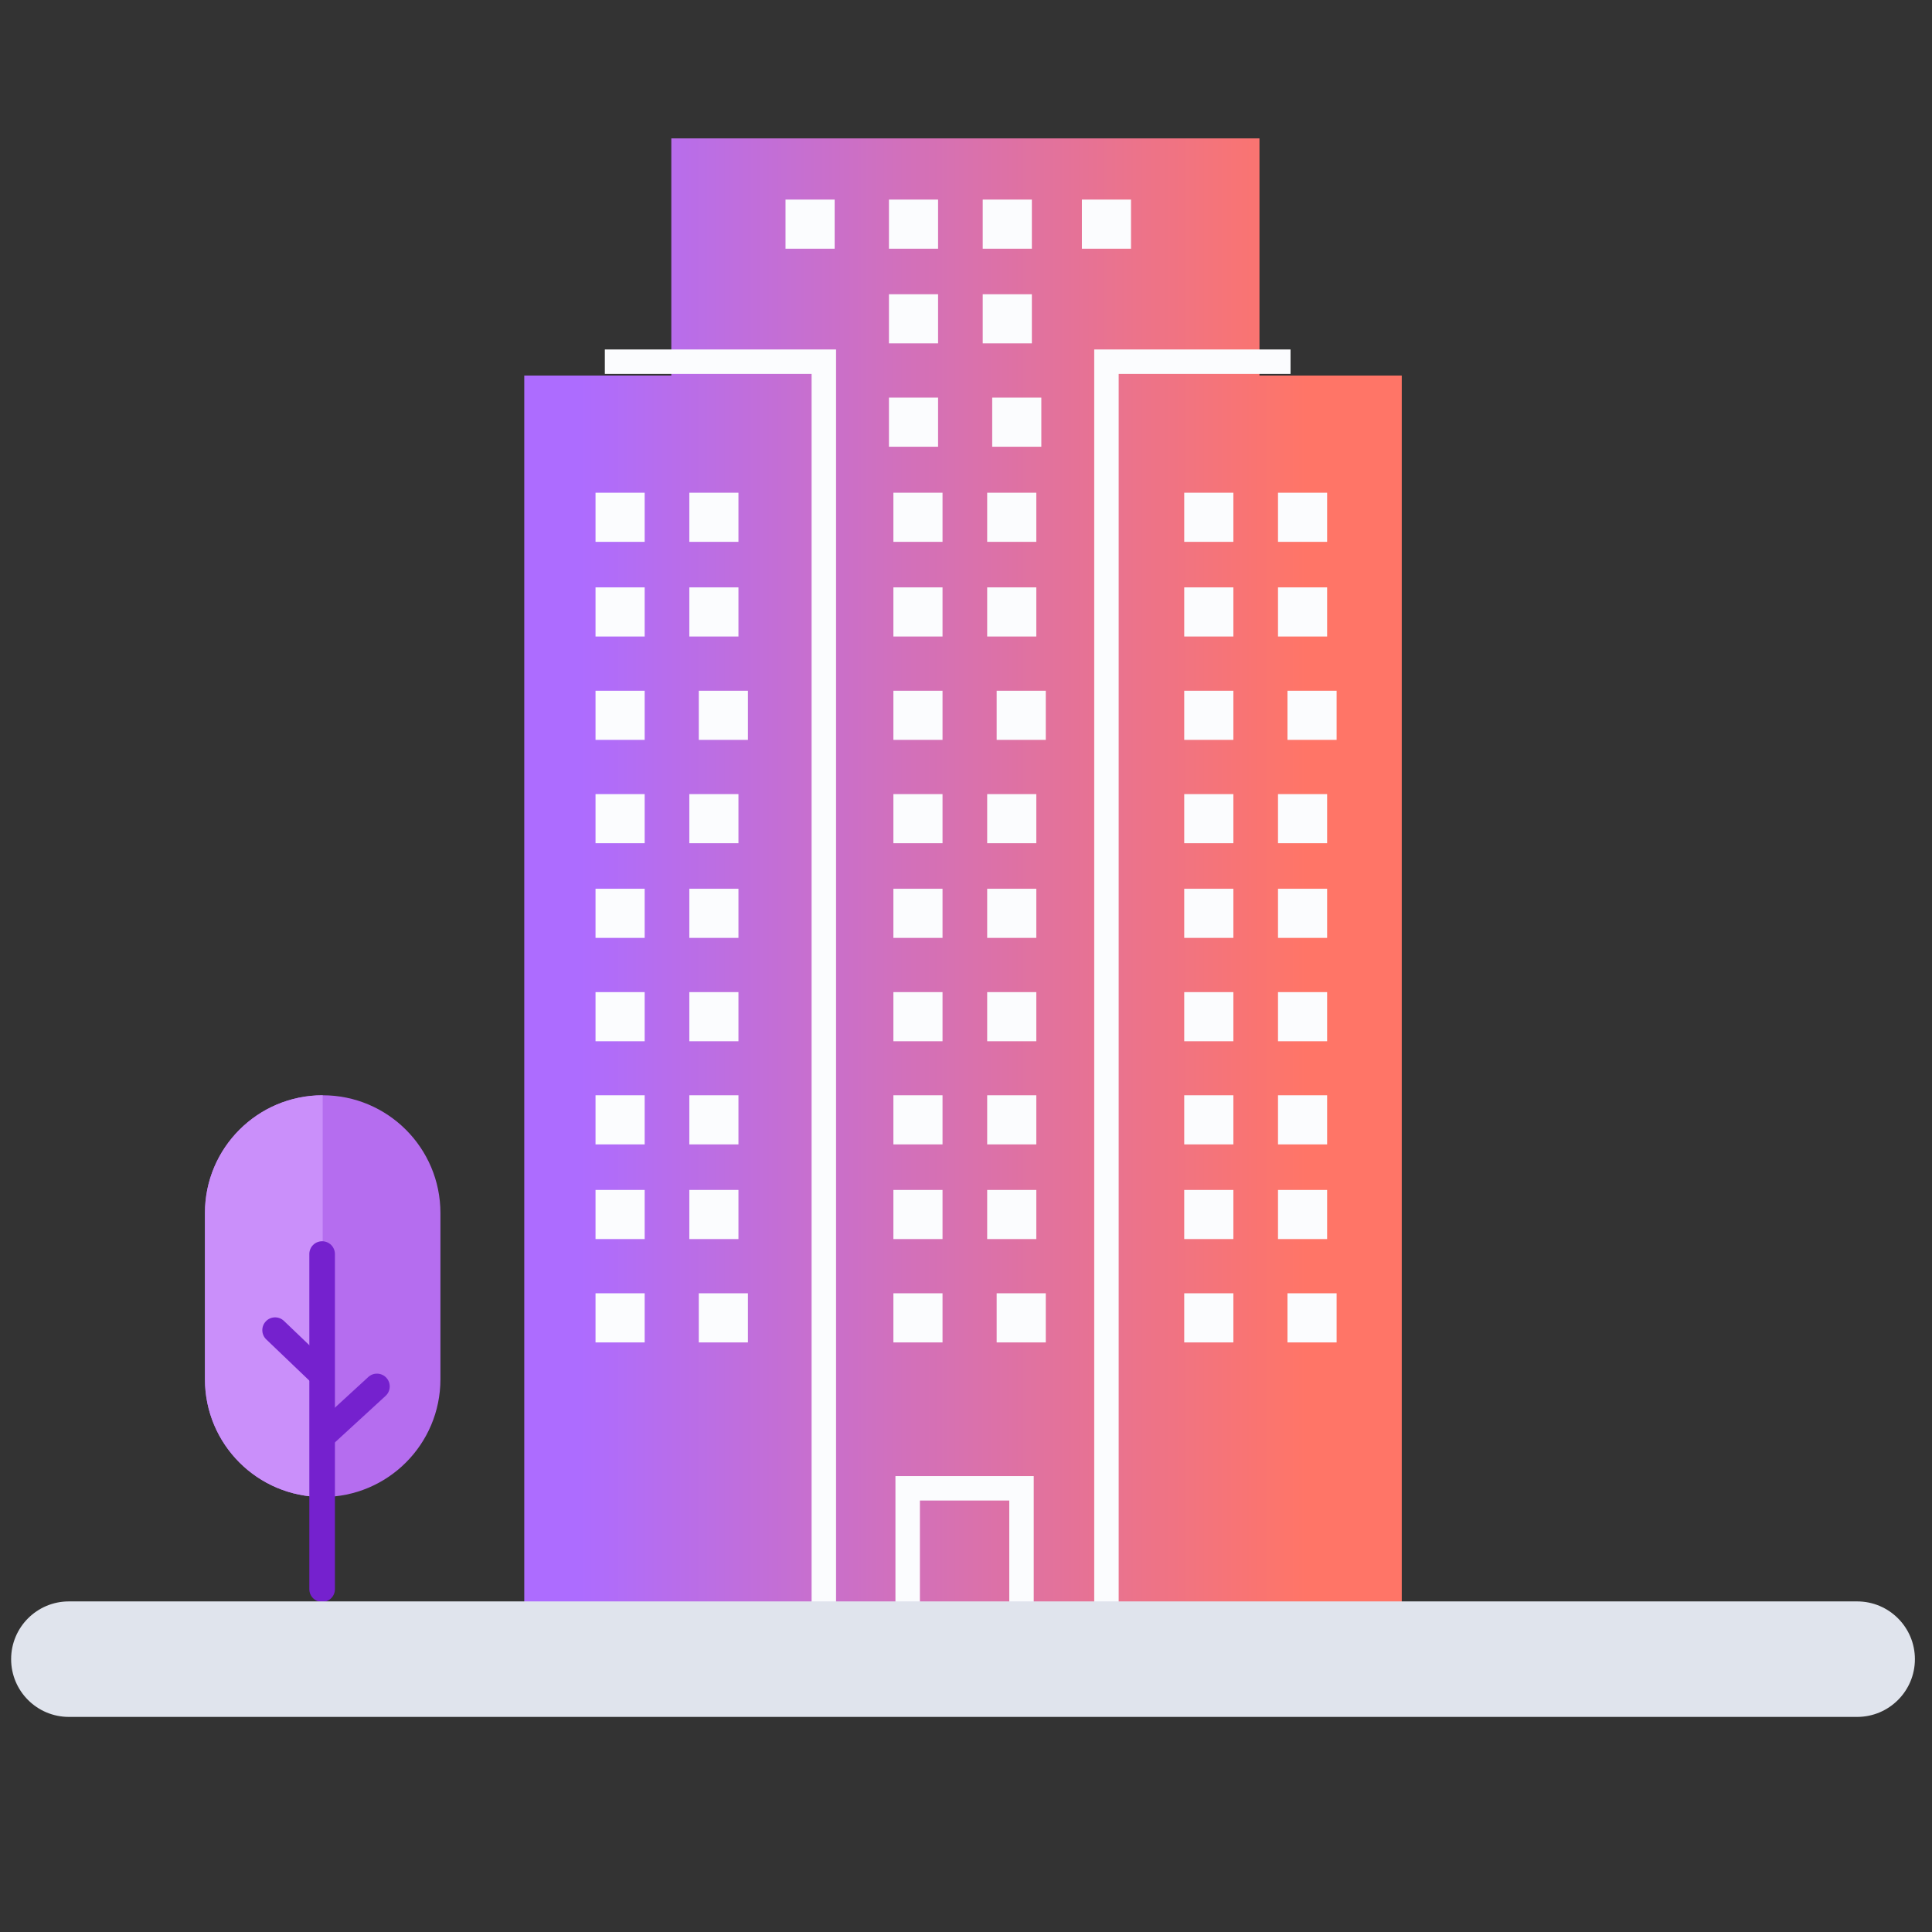 <svg width="158" height="158" viewBox="0 0 158 158" fill="none" xmlns="http://www.w3.org/2000/svg">
<rect x="0" y="0" width="158" height="158" fill="#333333" stroke="none"/>
<g clip-path="url(#clip0_501_8734)">
<path d="M16.76 99.201C16.76 93.883 21.071 89.572 26.389 89.572C31.707 89.572 36.018 93.883 36.018 99.201V112.794C36.018 118.112 31.707 122.424 26.389 122.424C21.071 122.424 16.76 118.112 16.76 112.794V99.201Z" fill="#B56DEF"/>
<path fill-rule="evenodd" clip-rule="evenodd" d="M26.389 89.572C21.071 89.572 16.76 93.883 16.76 99.201V112.794C16.76 118.112 21.071 122.424 26.389 122.424V89.572Z" fill="#CA8FFA"/>
<path fill-rule="evenodd" clip-rule="evenodd" d="M26.343 101.51C26.922 101.51 27.39 101.978 27.39 102.556V129.964C27.39 130.542 26.922 131.01 26.343 131.01C25.765 131.01 25.297 130.542 25.297 129.964V102.556C25.297 101.978 25.765 101.51 26.343 101.51Z" fill="#7521CE"/>
<path fill-rule="evenodd" clip-rule="evenodd" d="M21.742 108.058C22.142 107.64 22.805 107.626 23.222 108.025L26.919 111.562C27.337 111.962 27.352 112.624 26.952 113.042C26.552 113.459 25.89 113.474 25.472 113.075L21.775 109.538C21.358 109.138 21.343 108.476 21.742 108.058Z" fill="#7521CE"/>
<path fill-rule="evenodd" clip-rule="evenodd" d="M31.598 112.676C31.206 112.25 30.544 112.222 30.119 112.613L25.891 116.495C25.466 116.886 25.438 117.548 25.828 117.974C26.219 118.4 26.882 118.428 27.307 118.037L31.535 114.155C31.96 113.764 31.988 113.102 31.598 112.676Z" fill="#7521CE"/>
<path d="M42.875 30.712V131.567H114.637V30.712H103V11.317H54.9V30.712H42.875Z" fill="url(#paint0_linear_501_8734)"/>
<path fill-rule="evenodd" clip-rule="evenodd" d="M66.373 30.58H49.464V28.58H68.373V132.633H66.373V30.58Z" fill="#FBFCFE"/>
<path fill-rule="evenodd" clip-rule="evenodd" d="M89.486 28.58H105.541V30.58H91.486V132.991H89.486V28.58Z" fill="#FBFCFE"/>
<path fill-rule="evenodd" clip-rule="evenodd" d="M73.23 120.714H84.539V132.703H82.539V122.714H75.23V132.703H73.23V120.714Z" fill="#FBFCFE"/>
<path d="M48.703 40.295H52.721V44.312H48.703V40.295Z" fill="#FBFCFE"/>
<path d="M56.373 40.295H60.391V44.312H56.373V40.295Z" fill="#FBFCFE"/>
<path d="M48.703 89.572H52.721V93.59H48.703V89.572Z" fill="#FBFCFE"/>
<path d="M56.373 89.572H60.391V93.59H56.373V89.572Z" fill="#FBFCFE"/>
<path d="M48.703 64.942H52.721V68.959H48.703V64.942Z" fill="#FBFCFE"/>
<path d="M56.373 64.942H60.391V68.959H56.373V64.942Z" fill="#FBFCFE"/>
<path d="M48.703 48.036H52.721V52.054H48.703V48.036Z" fill="#FBFCFE"/>
<path d="M56.373 48.036H60.391V52.054H56.373V48.036Z" fill="#FBFCFE"/>
<path d="M48.703 97.313H52.721V101.331H48.703V97.313Z" fill="#FBFCFE"/>
<path d="M56.373 97.313H60.391V101.331H56.373V97.313Z" fill="#FBFCFE"/>
<path d="M48.703 72.683H52.721V76.701H48.703V72.683Z" fill="#FBFCFE"/>
<path d="M56.373 72.683H60.391V76.701H56.373V72.683Z" fill="#FBFCFE"/>
<path d="M48.703 56.489H52.721V60.507H48.703V56.489Z" fill="#FBFCFE"/>
<path d="M57.148 56.489H61.166V60.507H57.148V56.489Z" fill="#FBFCFE"/>
<path d="M48.703 105.766H52.721V109.784H48.703V105.766Z" fill="#FBFCFE"/>
<path d="M57.148 105.766H61.166V109.784H57.148V105.766Z" fill="#FBFCFE"/>
<path d="M48.703 81.136H52.721V85.153H48.703V81.136Z" fill="#FBFCFE"/>
<path d="M56.373 81.136H60.391V85.153H56.373V81.136Z" fill="#FBFCFE"/>
<path d="M96.847 40.295H100.865V44.312H96.847V40.295Z" fill="#FBFCFE"/>
<path d="M104.516 40.295H108.533V44.312H104.516V40.295Z" fill="#FBFCFE"/>
<path d="M96.847 89.572H100.865V93.59H96.847V89.572Z" fill="#FBFCFE"/>
<path d="M104.516 89.572H108.533V93.59H104.516V89.572Z" fill="#FBFCFE"/>
<path d="M96.847 64.942H100.865V68.959H96.847V64.942Z" fill="#FBFCFE"/>
<path d="M104.516 64.942H108.533V68.959H104.516V64.942Z" fill="#FBFCFE"/>
<path d="M96.847 48.036H100.865V52.054H96.847V48.036Z" fill="#FBFCFE"/>
<path d="M104.516 48.036H108.533V52.054H104.516V48.036Z" fill="#FBFCFE"/>
<path d="M96.847 97.314H100.865V101.331H96.847V97.314Z" fill="#FBFCFE"/>
<path d="M104.516 97.314H108.533V101.331H104.516V97.314Z" fill="#FBFCFE"/>
<path d="M96.847 72.683H100.865V76.701H96.847V72.683Z" fill="#FBFCFE"/>
<path d="M104.516 72.683H108.533V76.701H104.516V72.683Z" fill="#FBFCFE"/>
<path d="M96.847 56.489H100.865V60.507H96.847V56.489Z" fill="#FBFCFE"/>
<path d="M105.291 56.489H109.309V60.507H105.291V56.489Z" fill="#FBFCFE"/>
<path d="M96.847 105.766H100.865V109.784H96.847V105.766Z" fill="#FBFCFE"/>
<path d="M105.291 105.766H109.309V109.784H105.291V105.766Z" fill="#FBFCFE"/>
<path d="M96.847 81.136H100.865V85.153H96.847V81.136Z" fill="#FBFCFE"/>
<path d="M104.516 81.136H108.533V85.153H104.516V81.136Z" fill="#FBFCFE"/>
<path d="M73.062 40.295H77.08V44.312H73.062V40.295Z" fill="#FBFCFE"/>
<path d="M80.732 40.295H84.75V44.312H80.732V40.295Z" fill="#FBFCFE"/>
<path d="M73.062 89.572H77.08V93.59H73.062V89.572Z" fill="#FBFCFE"/>
<path d="M80.732 89.572H84.75V93.59H80.732V89.572Z" fill="#FBFCFE"/>
<path d="M73.062 64.942H77.08V68.959H73.062V64.942Z" fill="#FBFCFE"/>
<path d="M80.732 64.942H84.75V68.959H80.732V64.942Z" fill="#FBFCFE"/>
<path d="M73.062 48.036H77.08V52.054H73.062V48.036Z" fill="#FBFCFE"/>
<path d="M80.732 48.036H84.75V52.054H80.732V48.036Z" fill="#FBFCFE"/>
<path d="M73.062 97.314H77.08V101.331H73.062V97.314Z" fill="#FBFCFE"/>
<path d="M80.732 97.314H84.75V101.331H80.732V97.314Z" fill="#FBFCFE"/>
<path d="M73.062 72.683H77.08V76.701H73.062V72.683Z" fill="#FBFCFE"/>
<path d="M80.732 72.683H84.75V76.701H80.732V72.683Z" fill="#FBFCFE"/>
<path d="M73.062 56.489H77.08V60.507H73.062V56.489Z" fill="#FBFCFE"/>
<path d="M81.508 56.489H85.525V60.507H81.508V56.489Z" fill="#FBFCFE"/>
<path d="M73.062 105.766H77.08V109.784H73.062V105.766Z" fill="#FBFCFE"/>
<path d="M81.508 105.766H85.525V109.784H81.508V105.766Z" fill="#FBFCFE"/>
<path d="M73.062 81.136H77.08V85.153H73.062V81.136Z" fill="#FBFCFE"/>
<path d="M80.732 81.136H84.75V85.153H80.732V81.136Z" fill="#FBFCFE"/>
<path d="M72.699 16.322H76.717V20.34H72.699V16.322Z" fill="#FBFCFE"/>
<path d="M64.24 16.322H68.258V20.34H64.24V16.322Z" fill="#FBFCFE"/>
<path d="M80.368 16.322H84.386V20.34H80.368V16.322Z" fill="#FBFCFE"/>
<path d="M88.478 16.322H92.495V20.34H88.478V16.322Z" fill="#FBFCFE"/>
<path d="M72.699 24.064H76.717V28.081H72.699V24.064Z" fill="#FBFCFE"/>
<path d="M80.368 24.064H84.386V28.081H80.368V24.064Z" fill="#FBFCFE"/>
<path d="M72.699 32.516H76.717V36.534H72.699V32.516Z" fill="#FBFCFE"/>
<path d="M81.143 32.516H85.16V36.534H81.143V32.516Z" fill="#FBFCFE"/>
<path d="M0.91 135.687C0.91 133.078 3.025 130.964 5.633 130.964H151.878C154.487 130.964 156.602 133.078 156.602 135.687C156.602 138.295 154.487 140.41 151.878 140.41H5.633C3.025 140.41 0.91 138.295 0.91 135.687Z" fill="#E0E4ED"/>
</g>
<defs>
<linearGradient id="paint0_linear_501_8734" x1="47.272" y1="93.831" x2="106.827" y2="93.831" gradientUnits="userSpaceOnUse">
<stop stop-color="#AD6CFF"/>
<stop offset="1" stop-color="#FF7567"/>
</linearGradient>
<clipPath id="clip0_501_8734">
<rect width="157" height="157" fill="white" transform="translate(0.5 0.5)"/>
</clipPath>
</defs>
</svg>
